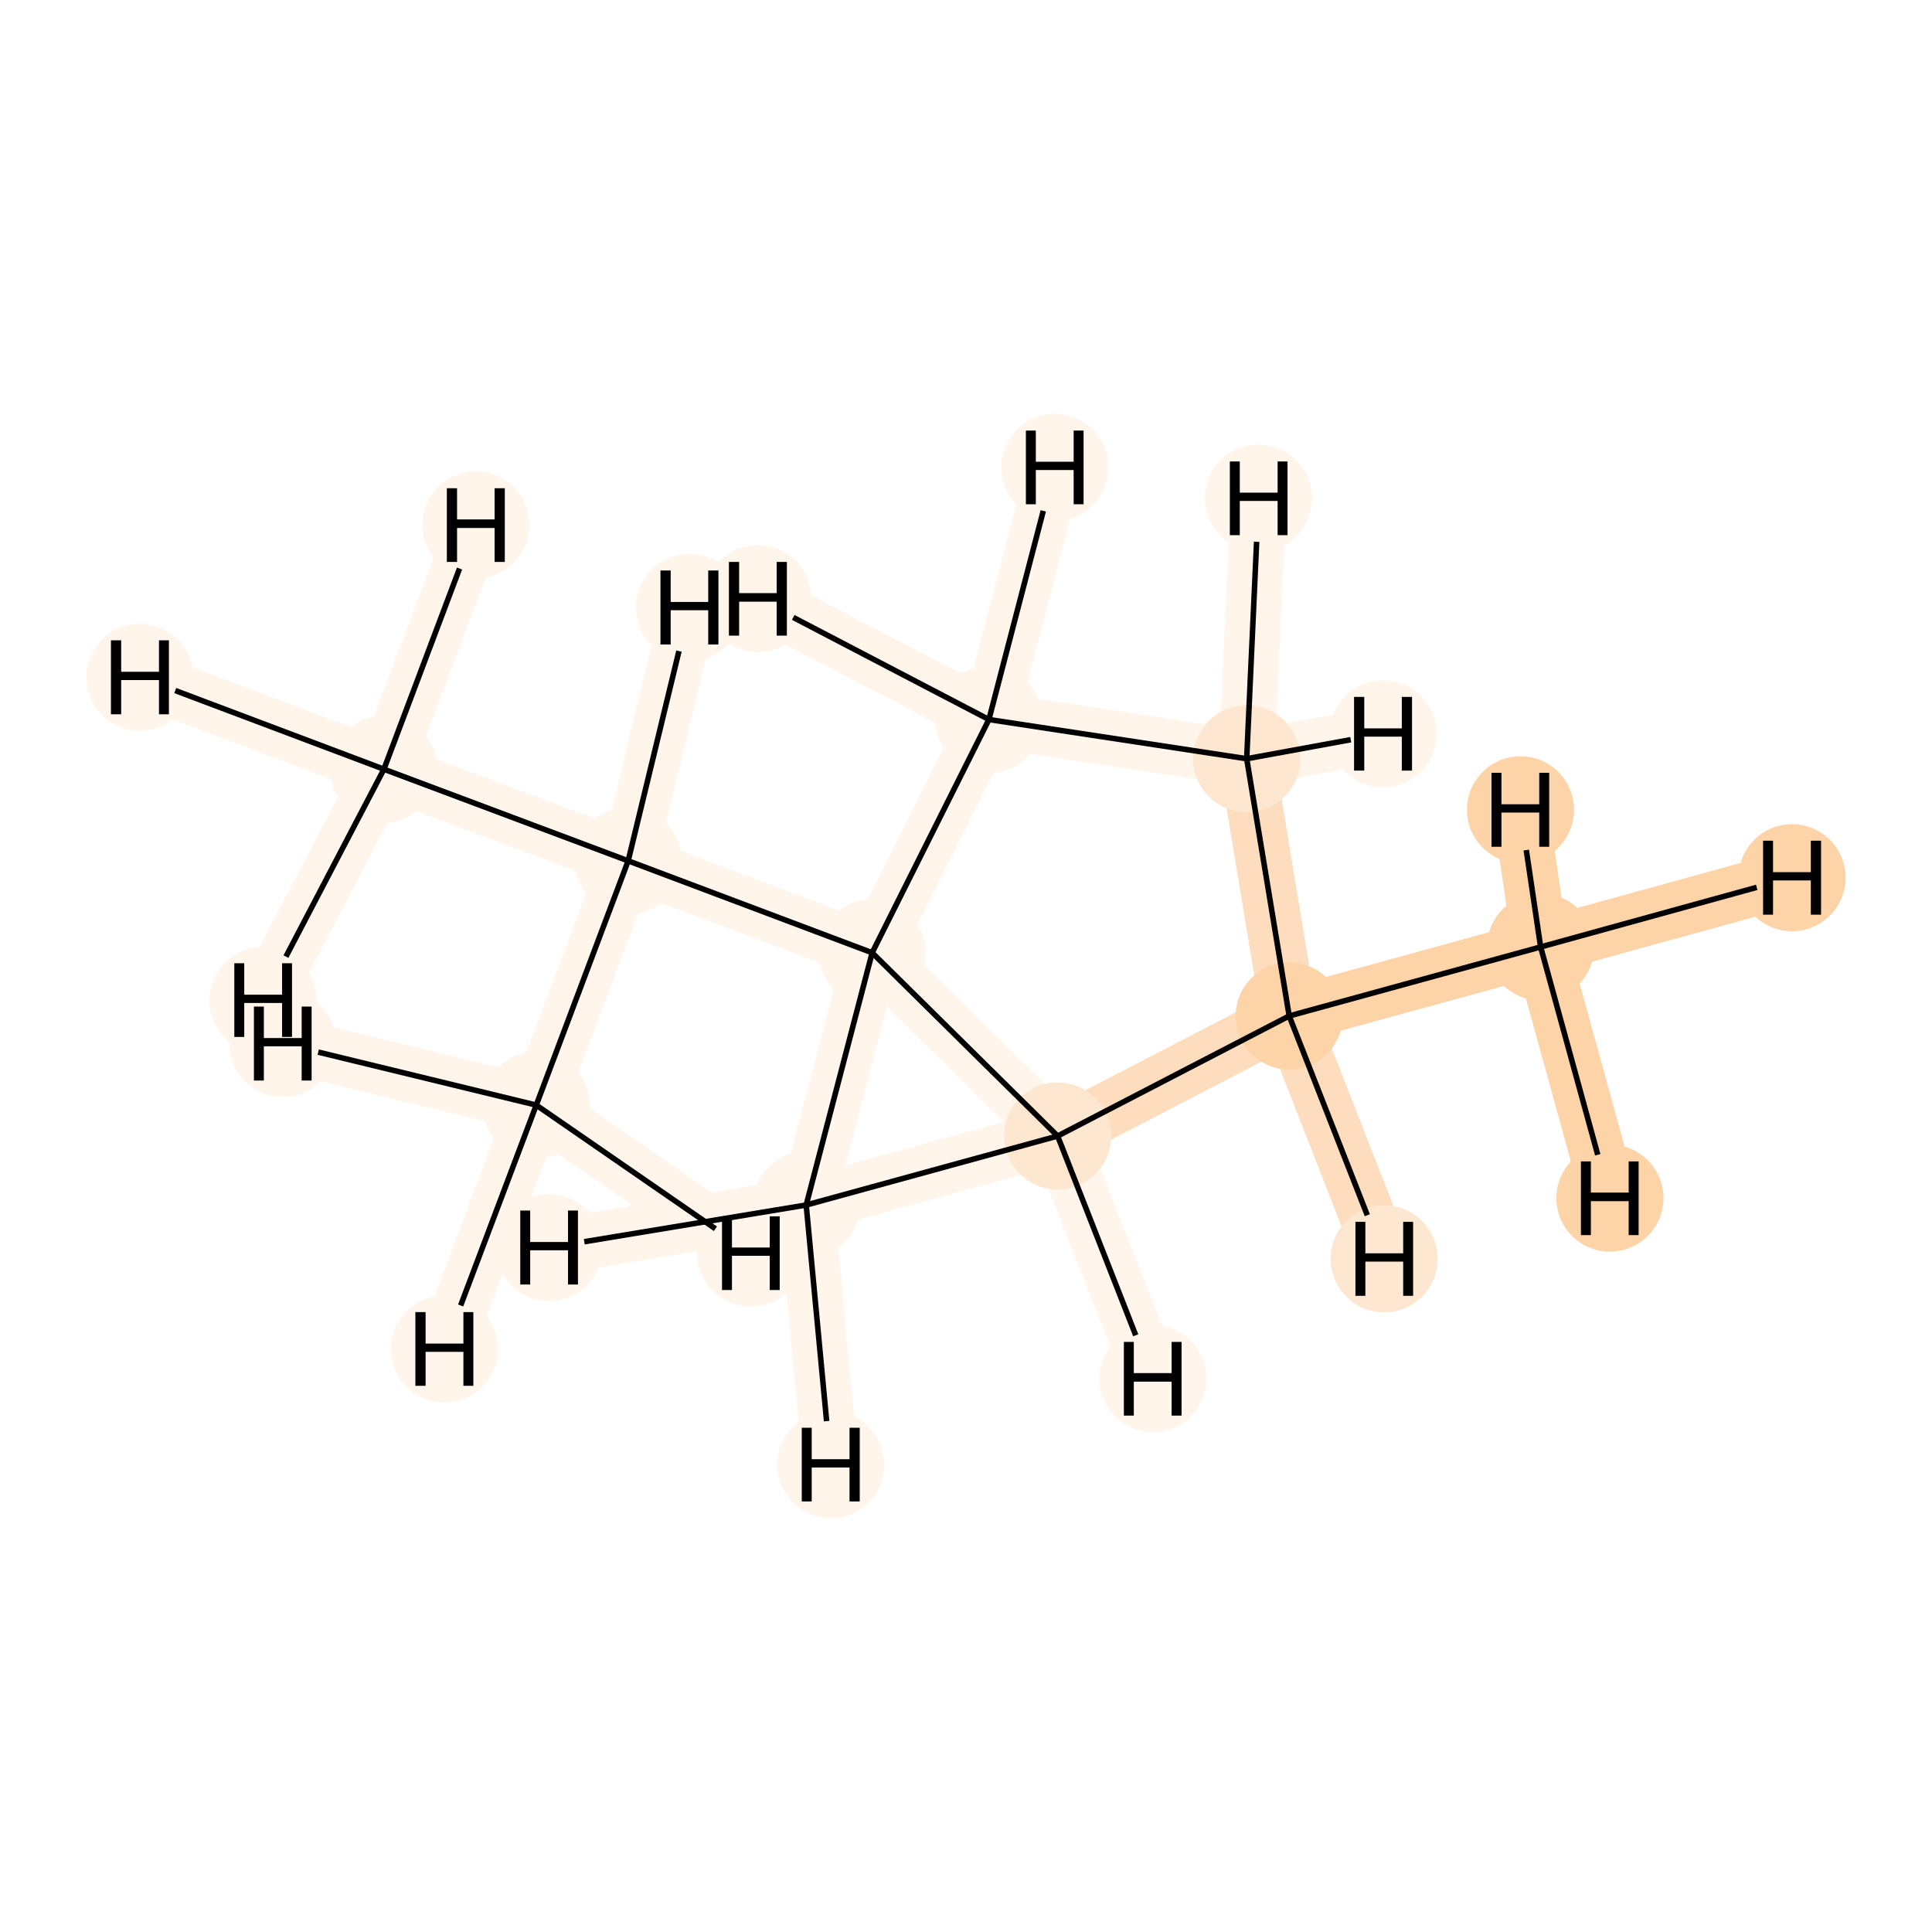 <?xml version='1.0' encoding='iso-8859-1'?>
<svg version='1.1' baseProfile='full'
              xmlns='http://www.w3.org/2000/svg'
                      xmlns:rdkit='http://www.rdkit.org/xml'
                      xmlns:xlink='http://www.w3.org/1999/xlink'
                  xml:space='preserve'
width='700px' height='700px' viewBox='0 0 700 700'>
<!-- END OF HEADER -->
<rect style='opacity:1.0;fill:#FFFFFF;stroke:none' width='700.0' height='700.0' x='0.0' y='0.0'> </rect>
<path d='M 558.2,343.1 L 467.1,368.1' style='fill:none;fill-rule:evenodd;stroke:#FDD3A8;stroke-width:20.2px;stroke-linecap:butt;stroke-linejoin:miter;stroke-opacity:1' />
<path d='M 558.2,343.1 L 649.3,318.0' style='fill:none;fill-rule:evenodd;stroke:#FDD3A8;stroke-width:20.2px;stroke-linecap:butt;stroke-linejoin:miter;stroke-opacity:1' />
<path d='M 558.2,343.1 L 583.3,434.1' style='fill:none;fill-rule:evenodd;stroke:#FDD3A8;stroke-width:20.2px;stroke-linecap:butt;stroke-linejoin:miter;stroke-opacity:1' />
<path d='M 558.2,343.1 L 550.9,293.4' style='fill:none;fill-rule:evenodd;stroke:#FDD3A8;stroke-width:20.2px;stroke-linecap:butt;stroke-linejoin:miter;stroke-opacity:1' />
<path d='M 467.1,368.1 L 451.7,274.9' style='fill:none;fill-rule:evenodd;stroke:#FDDDBD;stroke-width:20.2px;stroke-linecap:butt;stroke-linejoin:miter;stroke-opacity:1' />
<path d='M 467.1,368.1 L 383.2,411.6' style='fill:none;fill-rule:evenodd;stroke:#FDDDBD;stroke-width:20.2px;stroke-linecap:butt;stroke-linejoin:miter;stroke-opacity:1' />
<path d='M 467.1,368.1 L 501.5,456.1' style='fill:none;fill-rule:evenodd;stroke:#FDDDBD;stroke-width:20.2px;stroke-linecap:butt;stroke-linejoin:miter;stroke-opacity:1' />
<path d='M 451.7,274.9 L 358.3,260.7' style='fill:none;fill-rule:evenodd;stroke:#FFF5EB;stroke-width:20.2px;stroke-linecap:butt;stroke-linejoin:miter;stroke-opacity:1' />
<path d='M 451.7,274.9 L 456.0,180.5' style='fill:none;fill-rule:evenodd;stroke:#FFF5EB;stroke-width:20.2px;stroke-linecap:butt;stroke-linejoin:miter;stroke-opacity:1' />
<path d='M 451.7,274.9 L 501.1,265.9' style='fill:none;fill-rule:evenodd;stroke:#FFF5EB;stroke-width:20.2px;stroke-linecap:butt;stroke-linejoin:miter;stroke-opacity:1' />
<path d='M 358.3,260.7 L 316.0,345.2' style='fill:none;fill-rule:evenodd;stroke:#FFF5EB;stroke-width:20.2px;stroke-linecap:butt;stroke-linejoin:miter;stroke-opacity:1' />
<path d='M 358.3,260.7 L 274.6,216.9' style='fill:none;fill-rule:evenodd;stroke:#FFF5EB;stroke-width:20.2px;stroke-linecap:butt;stroke-linejoin:miter;stroke-opacity:1' />
<path d='M 358.3,260.7 L 382.2,169.3' style='fill:none;fill-rule:evenodd;stroke:#FFF5EB;stroke-width:20.2px;stroke-linecap:butt;stroke-linejoin:miter;stroke-opacity:1' />
<path d='M 316.0,345.2 L 383.2,411.6' style='fill:none;fill-rule:evenodd;stroke:#FFF5EB;stroke-width:20.2px;stroke-linecap:butt;stroke-linejoin:miter;stroke-opacity:1' />
<path d='M 316.0,345.2 L 227.6,311.9' style='fill:none;fill-rule:evenodd;stroke:#FFF5EB;stroke-width:20.2px;stroke-linecap:butt;stroke-linejoin:miter;stroke-opacity:1' />
<path d='M 316.0,345.2 L 292.1,436.6' style='fill:none;fill-rule:evenodd;stroke:#FFF5EB;stroke-width:20.2px;stroke-linecap:butt;stroke-linejoin:miter;stroke-opacity:1' />
<path d='M 383.2,411.6 L 292.1,436.6' style='fill:none;fill-rule:evenodd;stroke:#FFF5EB;stroke-width:20.2px;stroke-linecap:butt;stroke-linejoin:miter;stroke-opacity:1' />
<path d='M 383.2,411.6 L 417.7,499.5' style='fill:none;fill-rule:evenodd;stroke:#FFF5EB;stroke-width:20.2px;stroke-linecap:butt;stroke-linejoin:miter;stroke-opacity:1' />
<path d='M 292.1,436.6 L 301.0,530.7' style='fill:none;fill-rule:evenodd;stroke:#FFF5EB;stroke-width:20.2px;stroke-linecap:butt;stroke-linejoin:miter;stroke-opacity:1' />
<path d='M 292.1,436.6 L 198.9,452.0' style='fill:none;fill-rule:evenodd;stroke:#FFF5EB;stroke-width:20.2px;stroke-linecap:butt;stroke-linejoin:miter;stroke-opacity:1' />
<path d='M 227.6,311.9 L 139.1,278.7' style='fill:none;fill-rule:evenodd;stroke:#FFF5EB;stroke-width:20.2px;stroke-linecap:butt;stroke-linejoin:miter;stroke-opacity:1' />
<path d='M 227.6,311.9 L 194.3,400.4' style='fill:none;fill-rule:evenodd;stroke:#FFF5EB;stroke-width:20.2px;stroke-linecap:butt;stroke-linejoin:miter;stroke-opacity:1' />
<path d='M 227.6,311.9 L 249.8,220.1' style='fill:none;fill-rule:evenodd;stroke:#FFF5EB;stroke-width:20.2px;stroke-linecap:butt;stroke-linejoin:miter;stroke-opacity:1' />
<path d='M 139.1,278.7 L 50.7,245.4' style='fill:none;fill-rule:evenodd;stroke:#FFF5EB;stroke-width:20.2px;stroke-linecap:butt;stroke-linejoin:miter;stroke-opacity:1' />
<path d='M 139.1,278.7 L 172.4,190.2' style='fill:none;fill-rule:evenodd;stroke:#FFF5EB;stroke-width:20.2px;stroke-linecap:butt;stroke-linejoin:miter;stroke-opacity:1' />
<path d='M 139.1,278.7 L 95.3,362.4' style='fill:none;fill-rule:evenodd;stroke:#FFF5EB;stroke-width:20.2px;stroke-linecap:butt;stroke-linejoin:miter;stroke-opacity:1' />
<path d='M 194.3,400.4 L 161.0,488.8' style='fill:none;fill-rule:evenodd;stroke:#FFF5EB;stroke-width:20.2px;stroke-linecap:butt;stroke-linejoin:miter;stroke-opacity:1' />
<path d='M 194.3,400.4 L 102.5,378.1' style='fill:none;fill-rule:evenodd;stroke:#FFF5EB;stroke-width:20.2px;stroke-linecap:butt;stroke-linejoin:miter;stroke-opacity:1' />
<path d='M 194.3,400.4 L 272.0,454.0' style='fill:none;fill-rule:evenodd;stroke:#FFF5EB;stroke-width:20.2px;stroke-linecap:butt;stroke-linejoin:miter;stroke-opacity:1' />
<ellipse cx='558.2' cy='343.1' rx='18.9' ry='18.9'  style='fill:#FDD3A8;fill-rule:evenodd;stroke:#FDD3A8;stroke-width:1.0px;stroke-linecap:butt;stroke-linejoin:miter;stroke-opacity:1' />
<ellipse cx='467.1' cy='368.1' rx='18.9' ry='18.9'  style='fill:#FDD3A8;fill-rule:evenodd;stroke:#FDD3A8;stroke-width:1.0px;stroke-linecap:butt;stroke-linejoin:miter;stroke-opacity:1' />
<ellipse cx='451.7' cy='274.9' rx='18.9' ry='18.9'  style='fill:#FEE7D0;fill-rule:evenodd;stroke:#FEE7D0;stroke-width:1.0px;stroke-linecap:butt;stroke-linejoin:miter;stroke-opacity:1' />
<ellipse cx='358.3' cy='260.7' rx='18.9' ry='18.9'  style='fill:#FFF5EB;fill-rule:evenodd;stroke:#FFF5EB;stroke-width:1.0px;stroke-linecap:butt;stroke-linejoin:miter;stroke-opacity:1' />
<ellipse cx='316.0' cy='345.2' rx='18.9' ry='18.9'  style='fill:#FFF5EB;fill-rule:evenodd;stroke:#FFF5EB;stroke-width:1.0px;stroke-linecap:butt;stroke-linejoin:miter;stroke-opacity:1' />
<ellipse cx='383.2' cy='411.6' rx='18.9' ry='18.9'  style='fill:#FEE7D0;fill-rule:evenodd;stroke:#FEE7D0;stroke-width:1.0px;stroke-linecap:butt;stroke-linejoin:miter;stroke-opacity:1' />
<ellipse cx='292.1' cy='436.6' rx='18.9' ry='18.9'  style='fill:#FFF5EB;fill-rule:evenodd;stroke:#FFF5EB;stroke-width:1.0px;stroke-linecap:butt;stroke-linejoin:miter;stroke-opacity:1' />
<ellipse cx='227.6' cy='311.9' rx='18.9' ry='18.9'  style='fill:#FFF5EB;fill-rule:evenodd;stroke:#FFF5EB;stroke-width:1.0px;stroke-linecap:butt;stroke-linejoin:miter;stroke-opacity:1' />
<ellipse cx='139.1' cy='278.7' rx='18.9' ry='18.9'  style='fill:#FFF5EB;fill-rule:evenodd;stroke:#FFF5EB;stroke-width:1.0px;stroke-linecap:butt;stroke-linejoin:miter;stroke-opacity:1' />
<ellipse cx='194.3' cy='400.4' rx='18.9' ry='18.9'  style='fill:#FFF5EB;fill-rule:evenodd;stroke:#FFF5EB;stroke-width:1.0px;stroke-linecap:butt;stroke-linejoin:miter;stroke-opacity:1' />
<ellipse cx='649.3' cy='318.0' rx='18.9' ry='18.9'  style='fill:#FDD3A8;fill-rule:evenodd;stroke:#FDD3A8;stroke-width:1.0px;stroke-linecap:butt;stroke-linejoin:miter;stroke-opacity:1' />
<ellipse cx='583.3' cy='434.1' rx='18.9' ry='18.9'  style='fill:#FDD3A8;fill-rule:evenodd;stroke:#FDD3A8;stroke-width:1.0px;stroke-linecap:butt;stroke-linejoin:miter;stroke-opacity:1' />
<ellipse cx='550.9' cy='293.4' rx='18.9' ry='18.9'  style='fill:#FDD3A8;fill-rule:evenodd;stroke:#FDD3A8;stroke-width:1.0px;stroke-linecap:butt;stroke-linejoin:miter;stroke-opacity:1' />
<ellipse cx='501.5' cy='456.1' rx='18.9' ry='18.9'  style='fill:#FEE7D0;fill-rule:evenodd;stroke:#FEE7D0;stroke-width:1.0px;stroke-linecap:butt;stroke-linejoin:miter;stroke-opacity:1' />
<ellipse cx='456.0' cy='180.5' rx='18.9' ry='18.9'  style='fill:#FFF5EB;fill-rule:evenodd;stroke:#FFF5EB;stroke-width:1.0px;stroke-linecap:butt;stroke-linejoin:miter;stroke-opacity:1' />
<ellipse cx='501.1' cy='265.9' rx='18.9' ry='18.9'  style='fill:#FFF5EB;fill-rule:evenodd;stroke:#FFF5EB;stroke-width:1.0px;stroke-linecap:butt;stroke-linejoin:miter;stroke-opacity:1' />
<ellipse cx='274.6' cy='216.9' rx='18.9' ry='18.9'  style='fill:#FFF5EB;fill-rule:evenodd;stroke:#FFF5EB;stroke-width:1.0px;stroke-linecap:butt;stroke-linejoin:miter;stroke-opacity:1' />
<ellipse cx='382.2' cy='169.3' rx='18.9' ry='18.9'  style='fill:#FFF5EB;fill-rule:evenodd;stroke:#FFF5EB;stroke-width:1.0px;stroke-linecap:butt;stroke-linejoin:miter;stroke-opacity:1' />
<ellipse cx='417.7' cy='499.5' rx='18.9' ry='18.9'  style='fill:#FFF5EB;fill-rule:evenodd;stroke:#FFF5EB;stroke-width:1.0px;stroke-linecap:butt;stroke-linejoin:miter;stroke-opacity:1' />
<ellipse cx='301.0' cy='530.7' rx='18.9' ry='18.9'  style='fill:#FFF5EB;fill-rule:evenodd;stroke:#FFF5EB;stroke-width:1.0px;stroke-linecap:butt;stroke-linejoin:miter;stroke-opacity:1' />
<ellipse cx='198.9' cy='452.0' rx='18.9' ry='18.9'  style='fill:#FFF5EB;fill-rule:evenodd;stroke:#FFF5EB;stroke-width:1.0px;stroke-linecap:butt;stroke-linejoin:miter;stroke-opacity:1' />
<ellipse cx='249.8' cy='220.1' rx='18.9' ry='18.9'  style='fill:#FFF5EB;fill-rule:evenodd;stroke:#FFF5EB;stroke-width:1.0px;stroke-linecap:butt;stroke-linejoin:miter;stroke-opacity:1' />
<ellipse cx='50.7' cy='245.4' rx='18.9' ry='18.9'  style='fill:#FFF5EB;fill-rule:evenodd;stroke:#FFF5EB;stroke-width:1.0px;stroke-linecap:butt;stroke-linejoin:miter;stroke-opacity:1' />
<ellipse cx='172.4' cy='190.2' rx='18.9' ry='18.9'  style='fill:#FFF5EB;fill-rule:evenodd;stroke:#FFF5EB;stroke-width:1.0px;stroke-linecap:butt;stroke-linejoin:miter;stroke-opacity:1' />
<ellipse cx='95.3' cy='362.4' rx='18.9' ry='18.9'  style='fill:#FFF5EB;fill-rule:evenodd;stroke:#FFF5EB;stroke-width:1.0px;stroke-linecap:butt;stroke-linejoin:miter;stroke-opacity:1' />
<ellipse cx='161.0' cy='488.8' rx='18.9' ry='18.9'  style='fill:#FFF5EB;fill-rule:evenodd;stroke:#FFF5EB;stroke-width:1.0px;stroke-linecap:butt;stroke-linejoin:miter;stroke-opacity:1' />
<ellipse cx='102.5' cy='378.1' rx='18.9' ry='18.9'  style='fill:#FFF5EB;fill-rule:evenodd;stroke:#FFF5EB;stroke-width:1.0px;stroke-linecap:butt;stroke-linejoin:miter;stroke-opacity:1' />
<ellipse cx='272.0' cy='454.0' rx='18.9' ry='18.9'  style='fill:#FFF5EB;fill-rule:evenodd;stroke:#FFF5EB;stroke-width:1.0px;stroke-linecap:butt;stroke-linejoin:miter;stroke-opacity:1' />
<path class='bond-0 atom-0 atom-1' d='M 558.2,343.1 L 467.1,368.1' style='fill:none;fill-rule:evenodd;stroke:#000000;stroke-width:2.0px;stroke-linecap:butt;stroke-linejoin:miter;stroke-opacity:1' />
<path class='bond-11 atom-0 atom-10' d='M 558.2,343.1 L 636.5,321.5' style='fill:none;fill-rule:evenodd;stroke:#000000;stroke-width:2.0px;stroke-linecap:butt;stroke-linejoin:miter;stroke-opacity:1' />
<path class='bond-12 atom-0 atom-11' d='M 558.2,343.1 L 578.9,418.4' style='fill:none;fill-rule:evenodd;stroke:#000000;stroke-width:2.0px;stroke-linecap:butt;stroke-linejoin:miter;stroke-opacity:1' />
<path class='bond-13 atom-0 atom-12' d='M 558.2,343.1 L 553.0,308.0' style='fill:none;fill-rule:evenodd;stroke:#000000;stroke-width:2.0px;stroke-linecap:butt;stroke-linejoin:miter;stroke-opacity:1' />
<path class='bond-1 atom-1 atom-2' d='M 467.1,368.1 L 451.7,274.9' style='fill:none;fill-rule:evenodd;stroke:#000000;stroke-width:2.0px;stroke-linecap:butt;stroke-linejoin:miter;stroke-opacity:1' />
<path class='bond-9 atom-5 atom-1' d='M 383.2,411.6 L 467.1,368.1' style='fill:none;fill-rule:evenodd;stroke:#000000;stroke-width:2.0px;stroke-linecap:butt;stroke-linejoin:miter;stroke-opacity:1' />
<path class='bond-14 atom-1 atom-13' d='M 467.1,368.1 L 495.4,440.3' style='fill:none;fill-rule:evenodd;stroke:#000000;stroke-width:2.0px;stroke-linecap:butt;stroke-linejoin:miter;stroke-opacity:1' />
<path class='bond-2 atom-2 atom-3' d='M 451.7,274.9 L 358.3,260.7' style='fill:none;fill-rule:evenodd;stroke:#000000;stroke-width:2.0px;stroke-linecap:butt;stroke-linejoin:miter;stroke-opacity:1' />
<path class='bond-15 atom-2 atom-14' d='M 451.7,274.9 L 455.3,196.3' style='fill:none;fill-rule:evenodd;stroke:#000000;stroke-width:2.0px;stroke-linecap:butt;stroke-linejoin:miter;stroke-opacity:1' />
<path class='bond-16 atom-2 atom-15' d='M 451.7,274.9 L 489.4,268.0' style='fill:none;fill-rule:evenodd;stroke:#000000;stroke-width:2.0px;stroke-linecap:butt;stroke-linejoin:miter;stroke-opacity:1' />
<path class='bond-3 atom-3 atom-4' d='M 358.3,260.7 L 316.0,345.2' style='fill:none;fill-rule:evenodd;stroke:#000000;stroke-width:2.0px;stroke-linecap:butt;stroke-linejoin:miter;stroke-opacity:1' />
<path class='bond-17 atom-3 atom-16' d='M 358.3,260.7 L 287.4,223.7' style='fill:none;fill-rule:evenodd;stroke:#000000;stroke-width:2.0px;stroke-linecap:butt;stroke-linejoin:miter;stroke-opacity:1' />
<path class='bond-18 atom-3 atom-17' d='M 358.3,260.7 L 378.0,185.1' style='fill:none;fill-rule:evenodd;stroke:#000000;stroke-width:2.0px;stroke-linecap:butt;stroke-linejoin:miter;stroke-opacity:1' />
<path class='bond-4 atom-4 atom-5' d='M 316.0,345.2 L 383.2,411.6' style='fill:none;fill-rule:evenodd;stroke:#000000;stroke-width:2.0px;stroke-linecap:butt;stroke-linejoin:miter;stroke-opacity:1' />
<path class='bond-6 atom-4 atom-7' d='M 316.0,345.2 L 227.6,311.9' style='fill:none;fill-rule:evenodd;stroke:#000000;stroke-width:2.0px;stroke-linecap:butt;stroke-linejoin:miter;stroke-opacity:1' />
<path class='bond-10 atom-6 atom-4' d='M 292.1,436.6 L 316.0,345.2' style='fill:none;fill-rule:evenodd;stroke:#000000;stroke-width:2.0px;stroke-linecap:butt;stroke-linejoin:miter;stroke-opacity:1' />
<path class='bond-5 atom-5 atom-6' d='M 383.2,411.6 L 292.1,436.6' style='fill:none;fill-rule:evenodd;stroke:#000000;stroke-width:2.0px;stroke-linecap:butt;stroke-linejoin:miter;stroke-opacity:1' />
<path class='bond-19 atom-5 atom-18' d='M 383.2,411.6 L 411.5,483.8' style='fill:none;fill-rule:evenodd;stroke:#000000;stroke-width:2.0px;stroke-linecap:butt;stroke-linejoin:miter;stroke-opacity:1' />
<path class='bond-20 atom-6 atom-19' d='M 292.1,436.6 L 299.5,514.9' style='fill:none;fill-rule:evenodd;stroke:#000000;stroke-width:2.0px;stroke-linecap:butt;stroke-linejoin:miter;stroke-opacity:1' />
<path class='bond-21 atom-6 atom-20' d='M 292.1,436.6 L 211.7,449.9' style='fill:none;fill-rule:evenodd;stroke:#000000;stroke-width:2.0px;stroke-linecap:butt;stroke-linejoin:miter;stroke-opacity:1' />
<path class='bond-7 atom-7 atom-8' d='M 227.6,311.9 L 139.1,278.7' style='fill:none;fill-rule:evenodd;stroke:#000000;stroke-width:2.0px;stroke-linecap:butt;stroke-linejoin:miter;stroke-opacity:1' />
<path class='bond-8 atom-7 atom-9' d='M 227.6,311.9 L 194.3,400.4' style='fill:none;fill-rule:evenodd;stroke:#000000;stroke-width:2.0px;stroke-linecap:butt;stroke-linejoin:miter;stroke-opacity:1' />
<path class='bond-22 atom-7 atom-21' d='M 227.6,311.9 L 246.0,235.9' style='fill:none;fill-rule:evenodd;stroke:#000000;stroke-width:2.0px;stroke-linecap:butt;stroke-linejoin:miter;stroke-opacity:1' />
<path class='bond-23 atom-8 atom-22' d='M 139.1,278.7 L 63.5,250.2' style='fill:none;fill-rule:evenodd;stroke:#000000;stroke-width:2.0px;stroke-linecap:butt;stroke-linejoin:miter;stroke-opacity:1' />
<path class='bond-24 atom-8 atom-23' d='M 139.1,278.7 L 166.5,206.0' style='fill:none;fill-rule:evenodd;stroke:#000000;stroke-width:2.0px;stroke-linecap:butt;stroke-linejoin:miter;stroke-opacity:1' />
<path class='bond-25 atom-8 atom-24' d='M 139.1,278.7 L 103.6,346.6' style='fill:none;fill-rule:evenodd;stroke:#000000;stroke-width:2.0px;stroke-linecap:butt;stroke-linejoin:miter;stroke-opacity:1' />
<path class='bond-26 atom-9 atom-25' d='M 194.3,400.4 L 166.9,473.0' style='fill:none;fill-rule:evenodd;stroke:#000000;stroke-width:2.0px;stroke-linecap:butt;stroke-linejoin:miter;stroke-opacity:1' />
<path class='bond-27 atom-9 atom-26' d='M 194.3,400.4 L 115.3,381.2' style='fill:none;fill-rule:evenodd;stroke:#000000;stroke-width:2.0px;stroke-linecap:butt;stroke-linejoin:miter;stroke-opacity:1' />
<path class='bond-28 atom-9 atom-27' d='M 194.3,400.4 L 259.2,445.2' style='fill:none;fill-rule:evenodd;stroke:#000000;stroke-width:2.0px;stroke-linecap:butt;stroke-linejoin:miter;stroke-opacity:1' />
<path  class='atom-10' d='M 638.8 304.6
L 642.4 304.6
L 642.4 316.0
L 656.1 316.0
L 656.1 304.6
L 659.8 304.6
L 659.8 331.4
L 656.1 331.4
L 656.1 319.0
L 642.4 319.0
L 642.4 331.4
L 638.8 331.4
L 638.8 304.6
' fill='#000000'/>
<path  class='atom-11' d='M 572.8 420.8
L 576.4 420.8
L 576.4 432.1
L 590.1 432.1
L 590.1 420.8
L 593.7 420.8
L 593.7 447.5
L 590.1 447.5
L 590.1 435.2
L 576.4 435.2
L 576.4 447.5
L 572.8 447.5
L 572.8 420.8
' fill='#000000'/>
<path  class='atom-12' d='M 540.4 280.0
L 544.0 280.0
L 544.0 291.4
L 557.7 291.4
L 557.7 280.0
L 561.3 280.0
L 561.3 306.8
L 557.7 306.8
L 557.7 294.4
L 544.0 294.4
L 544.0 306.8
L 540.4 306.8
L 540.4 280.0
' fill='#000000'/>
<path  class='atom-13' d='M 491.1 442.7
L 494.7 442.7
L 494.7 454.1
L 508.4 454.1
L 508.4 442.7
L 512.0 442.7
L 512.0 469.5
L 508.4 469.5
L 508.4 457.1
L 494.7 457.1
L 494.7 469.5
L 491.1 469.5
L 491.1 442.7
' fill='#000000'/>
<path  class='atom-14' d='M 445.6 167.2
L 449.2 167.2
L 449.2 178.5
L 462.9 178.5
L 462.9 167.2
L 466.5 167.2
L 466.5 193.9
L 462.9 193.9
L 462.9 181.5
L 449.2 181.5
L 449.2 193.9
L 445.6 193.9
L 445.6 167.2
' fill='#000000'/>
<path  class='atom-15' d='M 490.6 252.5
L 494.3 252.5
L 494.3 263.9
L 507.9 263.9
L 507.9 252.5
L 511.6 252.5
L 511.6 279.2
L 507.9 279.2
L 507.9 266.9
L 494.3 266.9
L 494.3 279.2
L 490.6 279.2
L 490.6 252.5
' fill='#000000'/>
<path  class='atom-16' d='M 264.1 203.6
L 267.8 203.6
L 267.8 214.9
L 281.4 214.9
L 281.4 203.6
L 285.1 203.6
L 285.1 230.3
L 281.4 230.3
L 281.4 218.0
L 267.8 218.0
L 267.8 230.3
L 264.1 230.3
L 264.1 203.6
' fill='#000000'/>
<path  class='atom-17' d='M 371.7 156.0
L 375.3 156.0
L 375.3 167.3
L 389.0 167.3
L 389.0 156.0
L 392.6 156.0
L 392.6 182.7
L 389.0 182.7
L 389.0 170.3
L 375.3 170.3
L 375.3 182.7
L 371.7 182.7
L 371.7 156.0
' fill='#000000'/>
<path  class='atom-18' d='M 407.2 486.2
L 410.8 486.2
L 410.8 497.5
L 424.5 497.5
L 424.5 486.2
L 428.1 486.2
L 428.1 512.9
L 424.5 512.9
L 424.5 500.6
L 410.8 500.6
L 410.8 512.9
L 407.2 512.9
L 407.2 486.2
' fill='#000000'/>
<path  class='atom-19' d='M 290.5 517.3
L 294.1 517.3
L 294.1 528.7
L 307.8 528.7
L 307.8 517.3
L 311.5 517.3
L 311.5 544.0
L 307.8 544.0
L 307.8 531.7
L 294.1 531.7
L 294.1 544.0
L 290.5 544.0
L 290.5 517.3
' fill='#000000'/>
<path  class='atom-20' d='M 188.5 438.6
L 192.1 438.6
L 192.1 450.0
L 205.8 450.0
L 205.8 438.6
L 209.4 438.6
L 209.4 465.4
L 205.8 465.4
L 205.8 453.0
L 192.1 453.0
L 192.1 465.4
L 188.5 465.4
L 188.5 438.6
' fill='#000000'/>
<path  class='atom-21' d='M 239.3 206.7
L 243.0 206.7
L 243.0 218.1
L 256.6 218.1
L 256.6 206.7
L 260.3 206.7
L 260.3 233.5
L 256.6 233.5
L 256.6 221.1
L 243.0 221.1
L 243.0 233.5
L 239.3 233.5
L 239.3 206.7
' fill='#000000'/>
<path  class='atom-22' d='M 40.2 232.0
L 43.9 232.0
L 43.9 243.4
L 57.6 243.4
L 57.6 232.0
L 61.2 232.0
L 61.2 258.8
L 57.6 258.8
L 57.6 246.4
L 43.9 246.4
L 43.9 258.8
L 40.2 258.8
L 40.2 232.0
' fill='#000000'/>
<path  class='atom-23' d='M 161.9 176.9
L 165.6 176.9
L 165.6 188.2
L 179.2 188.2
L 179.2 176.9
L 182.9 176.9
L 182.9 203.6
L 179.2 203.6
L 179.2 191.3
L 165.6 191.3
L 165.6 203.6
L 161.9 203.6
L 161.9 176.9
' fill='#000000'/>
<path  class='atom-24' d='M 84.9 349.0
L 88.5 349.0
L 88.5 360.4
L 102.2 360.4
L 102.2 349.0
L 105.8 349.0
L 105.8 375.7
L 102.2 375.7
L 102.2 363.4
L 88.5 363.4
L 88.5 375.7
L 84.9 375.7
L 84.9 349.0
' fill='#000000'/>
<path  class='atom-25' d='M 150.5 475.4
L 154.2 475.4
L 154.2 486.8
L 167.9 486.8
L 167.9 475.4
L 171.5 475.4
L 171.5 502.1
L 167.9 502.1
L 167.9 489.8
L 154.2 489.8
L 154.2 502.1
L 150.5 502.1
L 150.5 475.4
' fill='#000000'/>
<path  class='atom-26' d='M 92.0 364.7
L 95.6 364.7
L 95.6 376.1
L 109.3 376.1
L 109.3 364.7
L 112.9 364.7
L 112.9 391.5
L 109.3 391.5
L 109.3 379.1
L 95.6 379.1
L 95.6 391.5
L 92.0 391.5
L 92.0 364.7
' fill='#000000'/>
<path  class='atom-27' d='M 261.6 440.7
L 265.2 440.7
L 265.2 452.0
L 278.9 452.0
L 278.9 440.7
L 282.5 440.7
L 282.5 467.4
L 278.9 467.4
L 278.9 455.0
L 265.2 455.0
L 265.2 467.4
L 261.6 467.4
L 261.6 440.7
' fill='#000000'/>
</svg>
